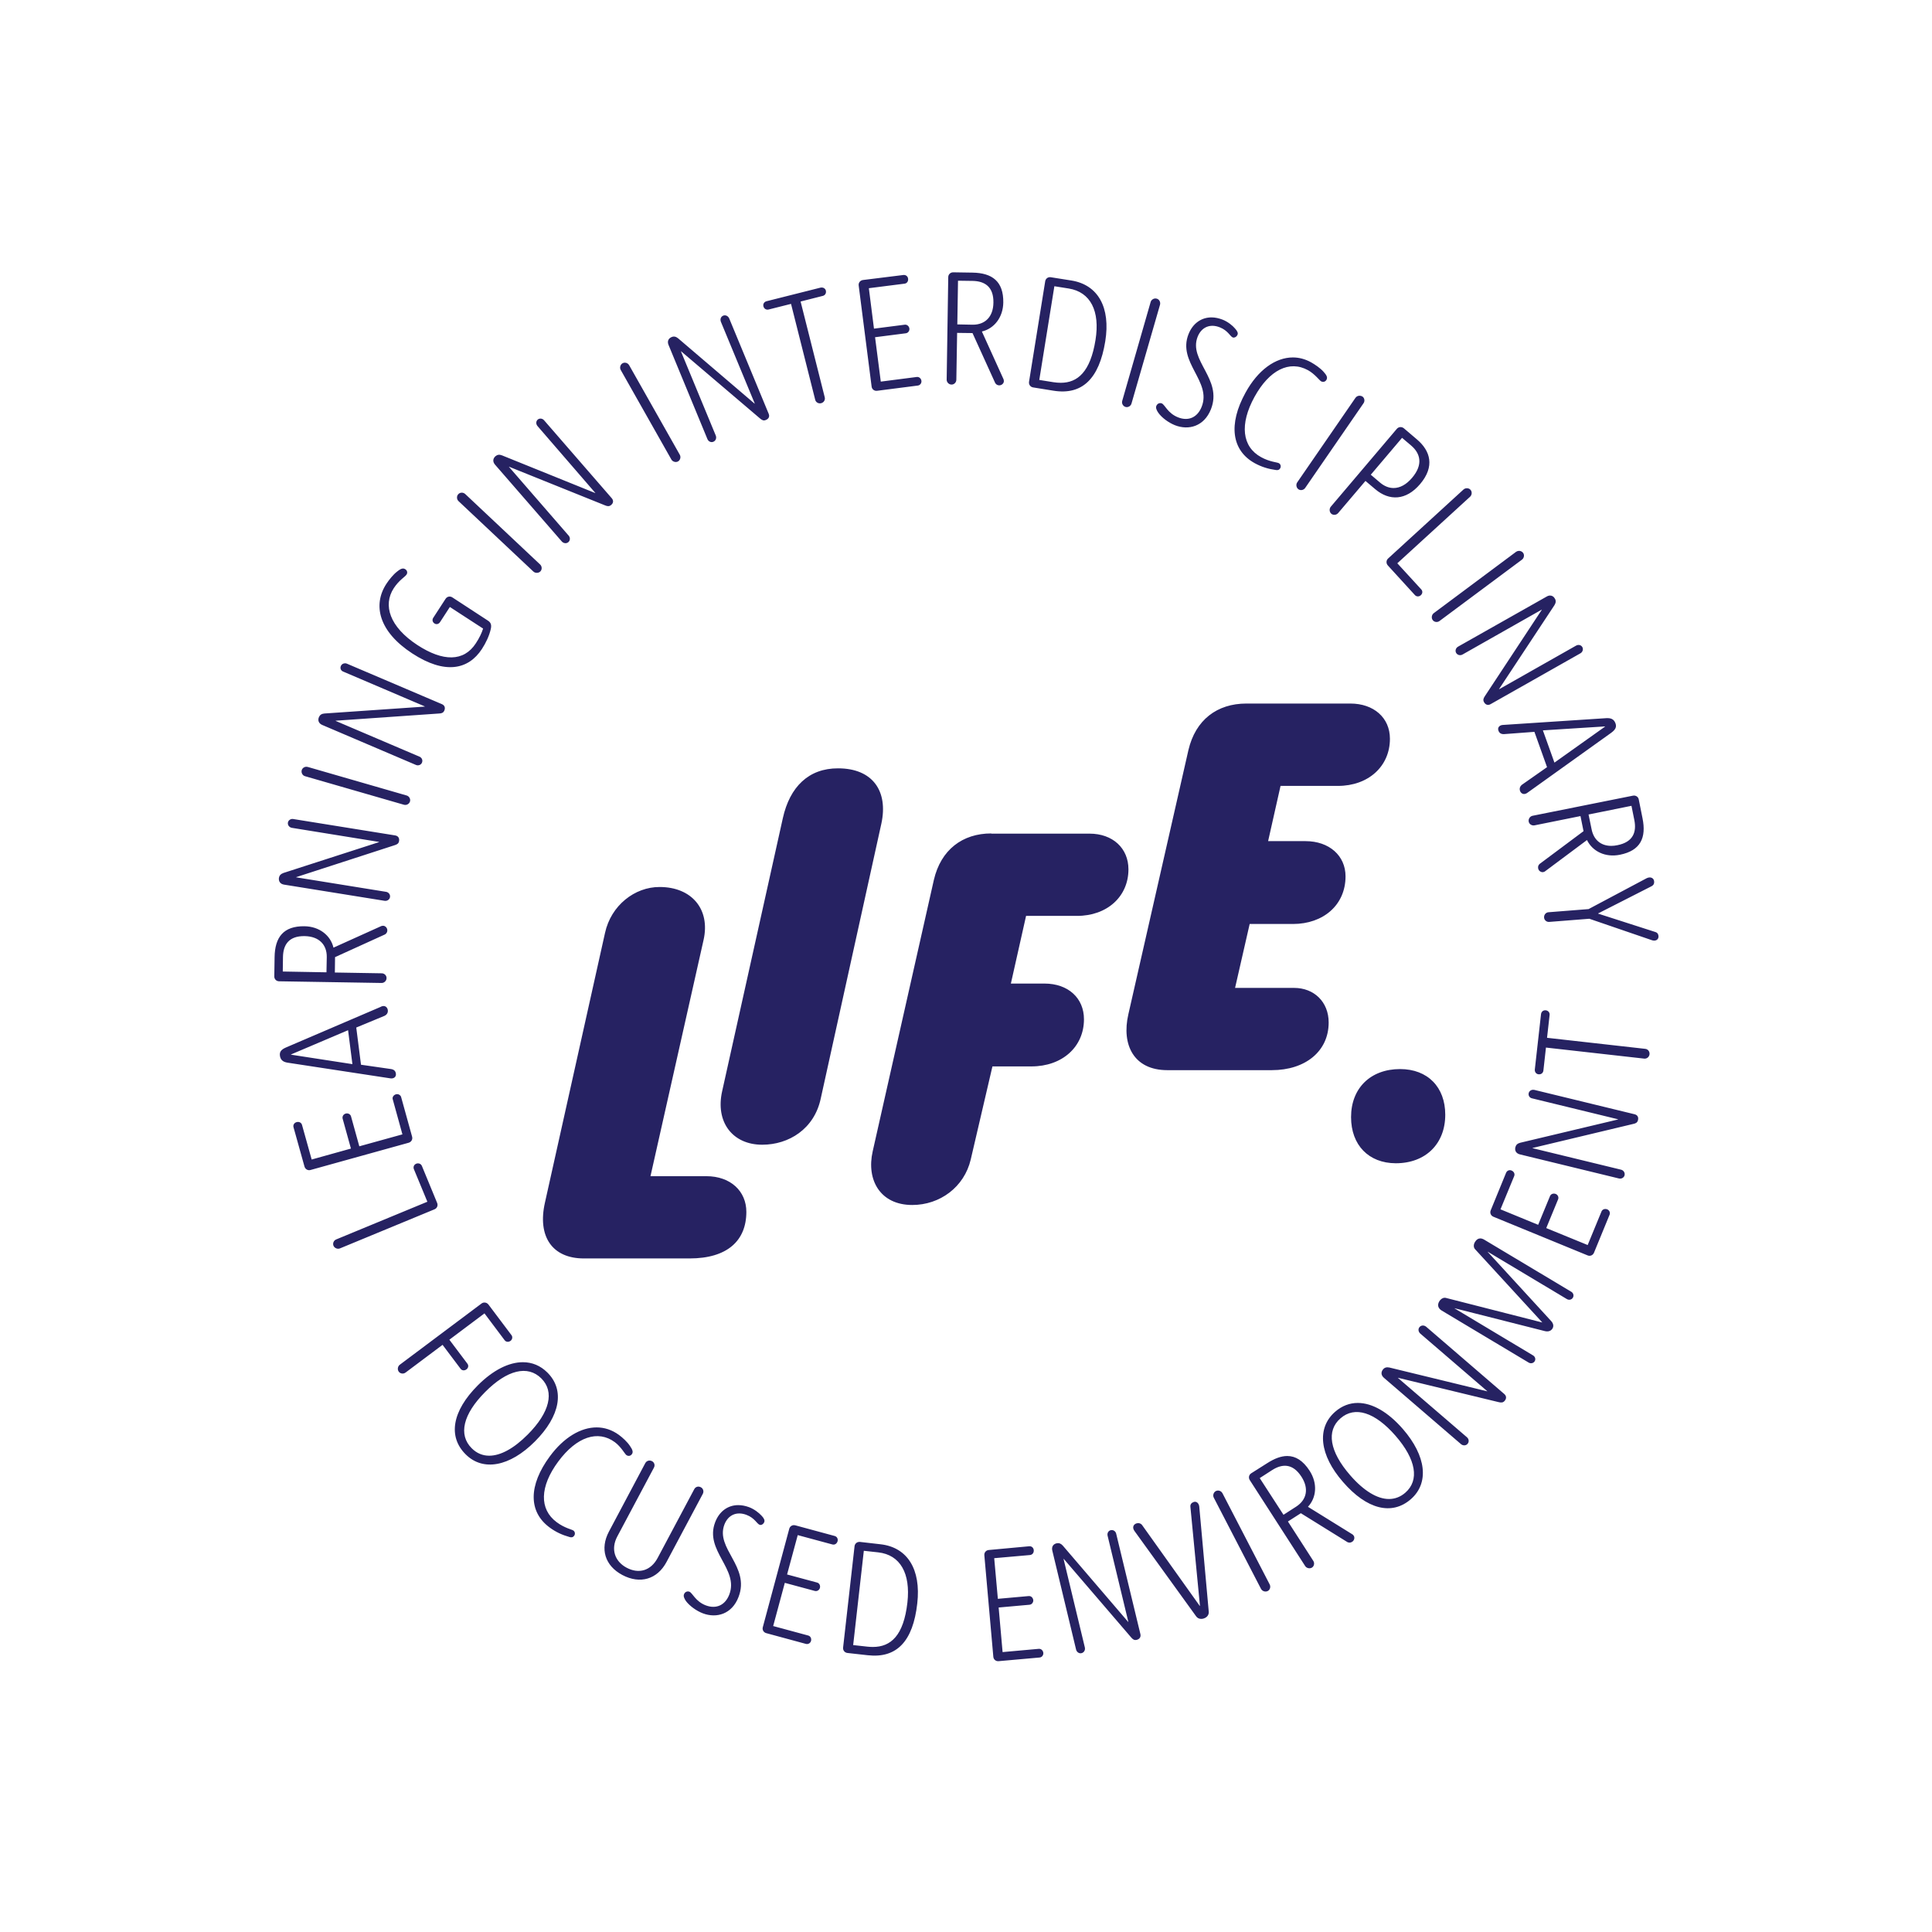 <?xml version="1.0" encoding="utf-8"?>
<!-- Generator: Adobe Illustrator 24.0.1, SVG Export Plug-In . SVG Version: 6.00 Build 0)  -->
<svg version="1.1" id="Layer_1" xmlns="http://www.w3.org/2000/svg" xmlns:xlink="http://www.w3.org/1999/xlink" x="0px" y="0px"
	 viewBox="0 0 195.88 195.88" style="enable-background:new 0 0 195.88 195.88;" xml:space="preserve">
<style type="text/css">
	.st0{fill:#262262;}
	.st1{fill:url(#SVGID_1_);}
	.st2{fill:url(#SVGID_2_);}
	.st3{fill:url(#SVGID_3_);}
	.st4{fill:#FFFFFF;}
	.st5{fill:url(#SVGID_4_);}
	.st6{fill:url(#SVGID_5_);}
	.st7{fill:url(#SVGID_6_);}
	.st8{fill:url(#SVGID_7_);}
	.st9{fill:url(#SVGID_8_);}
	.st10{fill:url(#SVGID_9_);}
	.st11{fill:url(#SVGID_10_);}
	.st12{fill:url(#SVGID_11_);}
	.st13{fill:url(#SVGID_12_);}
</style>
<path class="st0" d="M136.98,113.26c0-2.94,1.98-4.87,4.97-4.87c2.8,0,4.58,1.83,4.58,4.63c0,2.94-1.98,4.92-5.02,4.92
	C138.77,117.93,136.98,116.1,136.98,113.26 M100.5,84.5c-2.91,0-5.11,1.65-5.82,4.72l-6.2,27.51c-0.66,2.91,0.77,5.44,4.01,5.44
	c2.8,0,5.27-1.81,5.93-4.61l2.2-9.44h3.95c3.13,0,5.33-1.98,5.33-4.78c0-2.14-1.59-3.62-4.01-3.62h-3.4l1.54-6.86h5.16
	c3.08,0,5.22-1.98,5.22-4.72c0-2.14-1.59-3.62-3.95-3.62H100.5z M126.37,71.33c-2.97,0-5.16,1.65-5.88,4.72l-6.09,26.79
	c-0.71,3.08,0.55,5.66,3.95,5.66h10.6c3.4,0,5.76-1.92,5.76-4.83c0-2.09-1.48-3.51-3.51-3.51h-5.98l1.48-6.48h4.39
	c3.07,0,5.33-1.92,5.33-4.83c0-2.09-1.65-3.57-4.06-3.57h-3.79l1.26-5.6h5.82c3.08,0,5.27-1.98,5.27-4.78
	c0-2.14-1.65-3.57-4.01-3.57H126.37z M79.37,82.95l-6.15,27.67c-0.71,3.13,1.04,5.44,4.06,5.44c2.69,0,5.27-1.59,5.93-4.67
	l6.15-27.89c0.71-3.29-0.88-5.6-4.39-5.6C82,77.89,80.08,79.76,79.37,82.95 M61.34,94.59l-6.09,27.34c-0.77,3.4,0.71,5.66,3.95,5.66
	h10.71c3.84,0,5.76-1.81,5.76-4.72c0-2.09-1.59-3.62-4.06-3.62h-5.66l5.38-23.94c0.71-3.13-1.21-5.38-4.45-5.38
	C64.36,89.92,61.95,91.79,61.34,94.59 M42.21,117.98c0.05-0.02,0.11-0.03,0.17-0.03c0.17,0,0.32,0.09,0.39,0.25l1.55,3.76
	c0.11,0.26-0.01,0.55-0.27,0.65l-9.58,3.96c-0.25,0.1-0.55-0.02-0.66-0.27c-0.1-0.25,0.03-0.54,0.28-0.64l9.24-3.82l-1.37-3.31
	C41.88,118.32,41.96,118.08,42.21,117.98 M40.14,110.95c0.04-0.01,0.08-0.02,0.12-0.02c0.19,0,0.36,0.12,0.41,0.3l1.11,4.01
	c0.08,0.27-0.07,0.54-0.35,0.62l-9.94,2.76c-0.27,0.08-0.54-0.07-0.62-0.35l-1.11-3.98c-0.07-0.24,0.08-0.46,0.31-0.52
	c0.24-0.07,0.48,0.04,0.55,0.28l0.98,3.51l3.98-1.11l-0.84-3.03c-0.06-0.23,0.08-0.46,0.32-0.52c0.22-0.06,0.47,0.06,0.53,0.29
	l0.84,3.03l4.37-1.21l-0.98-3.55C39.75,111.25,39.9,111.02,40.14,110.95 M35.73,107.89l-0.44-3.44l-5.79,2.46l0,0.02L35.73,107.89z
	 M38.85,102c0.02,0,0.04,0,0.05,0c0.22,0,0.39,0.18,0.42,0.42c0.03,0.25-0.09,0.45-0.33,0.57l-2.87,1.19l0.48,3.77l3.06,0.44
	c0.33,0.06,0.45,0.23,0.48,0.48c0.04,0.31-0.22,0.52-0.57,0.46l-10.42-1.59c-0.53-0.08-0.72-0.35-0.77-0.71
	c-0.05-0.38,0.12-0.62,0.64-0.84l9.54-4.09C38.66,102.04,38.74,102.01,38.85,102 M33.1,98.58l0.03-1.54
	c0.02-1.25-0.77-2.1-2.23-2.13c-1.64-0.03-2.19,0.9-2.21,2.12l-0.02,1.47L33.1,98.58z M38.55,93.94c0.08-0.05,0.18-0.08,0.28-0.08
	c0,0,0.01,0,0.01,0c0.22,0,0.43,0.21,0.43,0.47c0,0.2-0.11,0.33-0.24,0.41l-5.06,2.3l-0.02,1.56l4.75,0.08
	c0.27,0,0.5,0.22,0.49,0.49c0,0.27-0.24,0.5-0.51,0.49L28.3,99.49c-0.28,0-0.5-0.22-0.49-0.51l0.03-1.94
	c0.03-2.01,0.89-3.16,3.03-3.13c1.51,0.02,2.65,0.93,2.94,2.17L38.55,93.94 M166.95,89.04c0.1-0.05,0.21-0.08,0.31-0.08
	c0.23,0,0.43,0.14,0.45,0.42c0.02,0.22-0.07,0.37-0.26,0.47l-5.42,2.76l0,0.02l5.82,1.87c0.24,0.08,0.29,0.28,0.3,0.41
	c0.03,0.35-0.29,0.54-0.65,0.42l-6.36-2.18l-4.07,0.32c-0.27,0.02-0.5-0.18-0.52-0.44c-0.02-0.28,0.18-0.52,0.44-0.54l4.07-0.32
	L166.95,89.04 M29.19,83.4c0.04-0.22,0.24-0.37,0.47-0.37c0.03,0,0.06,0,0.08,0.01l10.32,1.66c0.3,0.05,0.45,0.26,0.4,0.57
	c-0.04,0.25-0.19,0.34-0.44,0.42l-9.99,3.24l0,0.02l9.11,1.47c0.26,0.04,0.45,0.28,0.4,0.54c-0.04,0.25-0.29,0.41-0.55,0.37
	l-10.19-1.64c-0.38-0.06-0.57-0.33-0.52-0.69c0.04-0.23,0.18-0.39,0.45-0.49l9.7-3.13l0-0.02l-8.85-1.43
	C29.34,83.88,29.15,83.67,29.19,83.4 M161.37,84.09c0.21,1.04,0.92,1.67,1.99,1.67c0.2,0,0.41-0.02,0.63-0.07
	c1.61-0.32,1.95-1.35,1.71-2.55l-0.29-1.44l-4.35,0.88L161.37,84.09 M165.56,80.67c0.04-0.01,0.07-0.01,0.11-0.01
	c0.23,0,0.44,0.16,0.48,0.4l0.38,1.9c0.4,1.97-0.19,3.28-2.29,3.7c-1.48,0.3-2.78-0.34-3.34-1.49l-4.17,3.11
	c-0.07,0.07-0.16,0.12-0.26,0.14c-0.21,0.04-0.47-0.11-0.52-0.37c-0.04-0.2,0.03-0.35,0.15-0.46l4.45-3.32l-0.31-1.53l-4.66,0.94
	c-0.26,0.05-0.54-0.11-0.59-0.38c-0.05-0.26,0.13-0.54,0.39-0.59L165.56,80.67 M30.59,78.09c0.06-0.21,0.26-0.35,0.48-0.35
	c0.05,0,0.09,0.01,0.14,0.02l10.01,2.89c0.26,0.07,0.42,0.35,0.35,0.6c-0.07,0.26-0.36,0.42-0.62,0.34l-10.01-2.89
	C30.68,78.64,30.52,78.35,30.59,78.09 M157.6,77.32l5.13-3.65l-0.01-0.02l-6.29,0.4L157.6,77.32z M162.89,72.81c0.04,0,0.07,0,0.1,0
	c0.47,0,0.68,0.21,0.8,0.53c0.13,0.36,0.01,0.63-0.44,0.96l-8.44,6.04c-0.07,0.06-0.14,0.1-0.25,0.14c-0.24,0.08-0.47-0.06-0.55-0.3
	c-0.08-0.24,0-0.46,0.2-0.62l2.54-1.78l-1.28-3.58l-3.08,0.23c-0.33,0.01-0.49-0.13-0.57-0.36c-0.11-0.3,0.1-0.55,0.45-0.57
	L162.89,72.81 M34.56,67.52c0.07-0.17,0.24-0.27,0.42-0.27c0.07,0,0.14,0.01,0.2,0.04l9.62,4.1c0.28,0.12,0.37,0.36,0.25,0.65
	c-0.1,0.23-0.27,0.29-0.53,0.3l-10.48,0.73l-0.01,0.02l8.49,3.62c0.25,0.1,0.37,0.37,0.26,0.62c-0.1,0.23-0.38,0.33-0.62,0.22
	l-9.49-4.05c-0.35-0.15-0.48-0.46-0.33-0.8c0.09-0.21,0.27-0.34,0.55-0.36l10.17-0.7l0.01-0.02l-8.25-3.52
	C34.58,68.02,34.45,67.77,34.56,67.52 M156.82,60.48c0.12-0.07,0.23-0.1,0.34-0.1c0.2,0,0.38,0.11,0.49,0.32
	c0.12,0.2,0.1,0.42-0.05,0.66l-5.62,8.51l0.01,0.01l7.8-4.42c0.23-0.13,0.51-0.08,0.64,0.15c0.12,0.22,0.03,0.5-0.2,0.63l-9.1,5.15
	c-0.26,0.15-0.51,0.08-0.67-0.2c-0.12-0.22-0.06-0.39,0.08-0.6l5.78-8.77l-0.01-0.01l-8.03,4.55c-0.23,0.13-0.52,0.06-0.65-0.17
	c-0.12-0.22-0.03-0.5,0.2-0.63L156.82,60.48 M40.26,57.95c0.26-0.21,0.44-0.31,0.6-0.31c0.08,0,0.15,0.02,0.23,0.07
	c0.2,0.13,0.25,0.36,0.13,0.54c-0.15,0.24-0.75,0.55-1.3,1.39c-1.11,1.71-0.43,3.91,2.4,5.76c2.59,1.69,4.7,1.7,5.92-0.17
	c0.37-0.56,0.61-1.08,0.74-1.5l-3.37-2.19l-1,1.54c-0.14,0.21-0.38,0.25-0.56,0.13c-0.2-0.13-0.26-0.37-0.12-0.58l1.24-1.91
	c0.16-0.25,0.45-0.3,0.68-0.16l3.6,2.35c0.27,0.17,0.42,0.39,0.31,0.86c-0.15,0.68-0.49,1.4-0.9,2.03c-1.37,2.1-3.75,2.61-7.06,0.45
	c-3.39-2.21-4.03-4.9-2.63-7.05C39.45,58.77,39.87,58.25,40.26,57.95 M153.72,55.94c0.09-0.06,0.19-0.09,0.29-0.09
	c0.16,0,0.31,0.07,0.41,0.2c0.16,0.21,0.1,0.53-0.11,0.69l-8.36,6.22c-0.21,0.16-0.53,0.13-0.69-0.09c-0.16-0.21-0.11-0.54,0.1-0.7
	L153.72,55.94 M46.47,50.1c0.09-0.1,0.22-0.15,0.35-0.15c0.13,0,0.25,0.05,0.35,0.14l7.59,7.14c0.19,0.18,0.22,0.5,0.03,0.7
	c-0.18,0.19-0.51,0.2-0.71,0.02l-7.59-7.14C46.29,50.62,46.28,50.29,46.47,50.1 M148.38,49.63c0.09-0.08,0.21-0.13,0.34-0.13
	c0.14,0,0.28,0.05,0.37,0.16c0.18,0.2,0.15,0.52-0.04,0.7l-7.38,6.75l2.42,2.64c0.16,0.17,0.16,0.42-0.04,0.6
	c-0.17,0.16-0.44,0.16-0.6-0.02l-2.74-3c-0.19-0.21-0.18-0.52,0.03-0.71L148.38,49.63 M139.92,48.93c0.43,0.36,0.89,0.55,1.37,0.55
	c0.64,0,1.29-0.34,1.88-1.04c1.13-1.33,0.85-2.46-0.1-3.27l-0.92-0.78l-3.17,3.74L139.92,48.93 M141.62,43.48
	c0.1-0.12,0.24-0.18,0.38-0.18c0.11,0,0.23,0.04,0.33,0.12l1.34,1.14c1.35,1.15,1.83,2.73,0.31,4.52c-1.42,1.67-3.12,1.74-4.57,0.5
	l-0.97-0.82l-2.77,3.26c-0.17,0.2-0.49,0.24-0.69,0.07c-0.2-0.17-0.23-0.5-0.06-0.71L141.62,43.48 M54.52,42.54
	c0.08-0.07,0.18-0.1,0.28-0.1c0.14,0,0.27,0.06,0.37,0.18l6.85,7.89c0.2,0.23,0.18,0.49-0.06,0.69c-0.19,0.16-0.37,0.14-0.61,0.04
	l-9.74-3.92l-0.01,0.01l6.05,6.97c0.18,0.2,0.17,0.5-0.03,0.67c-0.19,0.16-0.48,0.13-0.66-0.07l-6.77-7.79
	c-0.25-0.29-0.23-0.62,0.05-0.86c0.18-0.15,0.39-0.19,0.66-0.08l9.45,3.82l0.01-0.01L54.5,43.2C54.33,43,54.32,42.72,54.52,42.54
	 M137.43,40.33c0.1-0.14,0.26-0.21,0.42-0.21c0.1,0,0.19,0.03,0.28,0.08c0.22,0.15,0.27,0.47,0.11,0.69l-5.91,8.58
	c-0.15,0.22-0.46,0.29-0.68,0.14c-0.22-0.15-0.28-0.48-0.13-0.7L137.43,40.33 M63.12,36.83c0.07-0.04,0.15-0.06,0.23-0.06
	c0.18,0,0.35,0.1,0.44,0.26l5.13,9.07c0.13,0.23,0.06,0.54-0.17,0.68c-0.23,0.13-0.55,0.04-0.68-0.19l-5.13-9.07
	C62.8,37.28,62.89,36.96,63.12,36.83 M126.28,39.81c1.26-2.3,3.04-3.57,4.8-3.57c0.62,0,1.24,0.16,1.84,0.49
	c0.41,0.23,0.94,0.59,1.27,0.96c0.32,0.35,0.43,0.58,0.3,0.81c-0.11,0.21-0.34,0.27-0.55,0.16c-0.16-0.09-0.64-0.75-1.33-1.13
	c-1.88-1.03-3.92-0.02-5.42,2.71c-1.52,2.77-1.27,5.05,0.67,6.11c0.89,0.49,1.63,0.51,1.8,0.61c0.18,0.1,0.24,0.32,0.14,0.51
	c-0.1,0.18-0.26,0.22-0.46,0.18c-0.74-0.1-1.43-0.31-2.11-0.68C124.87,45.68,124.51,43.02,126.28,39.81 M120.5,33.88
	c0.43-1.09,1.3-1.7,2.33-1.7c0.36,0,0.74,0.08,1.13,0.23c0.53,0.21,1.01,0.6,1.26,0.9c0.24,0.26,0.32,0.47,0.25,0.62
	c-0.09,0.23-0.32,0.34-0.49,0.28c-0.26-0.11-0.49-0.7-1.3-1.02c-1-0.4-1.86-0.02-2.25,0.94c-0.97,2.44,2.56,4.29,1.34,7.37
	c-0.69,1.73-2.26,2.16-3.65,1.61c-0.65-0.26-1.33-0.76-1.69-1.27c-0.18-0.27-0.27-0.5-0.19-0.69c0.09-0.22,0.32-0.34,0.55-0.25
	c0.31,0.12,0.59,0.99,1.64,1.41c1.07,0.43,1.98,0,2.4-1.06C122.87,38.66,119.36,36.76,120.5,33.88 M73.33,32
	c0.05-0.02,0.11-0.03,0.16-0.03c0.18,0,0.36,0.12,0.44,0.31l4,9.66c0.12,0.28,0.02,0.52-0.28,0.64c-0.23,0.1-0.39,0.02-0.59-0.15
	l-8-6.81l-0.02,0.01l3.53,8.53c0.1,0.25,0,0.53-0.25,0.63c-0.23,0.1-0.5-0.03-0.6-0.28l-3.94-9.54c-0.15-0.36-0.02-0.66,0.32-0.8
	c0.22-0.09,0.43-0.05,0.65,0.13l7.75,6.62l0.02-0.01l-3.43-8.28C72.99,32.37,73.08,32.1,73.33,32 M116.66,30.62
	c0.06-0.21,0.27-0.36,0.49-0.36c0.04,0,0.09,0.01,0.13,0.02c0.26,0.07,0.4,0.36,0.33,0.62l-2.89,10.01
	c-0.07,0.26-0.35,0.42-0.6,0.35c-0.26-0.07-0.42-0.36-0.34-0.62L116.66,30.62 M83.2,29.16c0.04-0.01,0.08-0.01,0.12-0.01
	c0.19,0,0.36,0.12,0.41,0.31c0.06,0.26-0.07,0.48-0.31,0.54l-2.25,0.57l2.45,9.72c0.06,0.26-0.09,0.52-0.37,0.59
	c-0.26,0.07-0.54-0.09-0.6-0.35l-2.45-9.72l-2.27,0.57c-0.24,0.06-0.47-0.07-0.53-0.33c-0.06-0.23,0.08-0.45,0.32-0.51L83.2,29.16
	 M106.8,38.75c0.26,0.04,0.51,0.06,0.75,0.06c1.71,0,3-1.11,3.52-4.34c0.47-2.92-0.49-4.86-2.72-5.22l-1.45-0.23l-1.53,9.5
	L106.8,38.75 M105.97,28.52c0.04-0.25,0.24-0.42,0.49-0.42c0.03,0,0.06,0,0.09,0.01l2.08,0.33c2.71,0.44,3.98,2.74,3.43,6.16
	c-0.62,3.83-2.36,5.48-5.26,5.01l-2.05-0.33c-0.28-0.04-0.46-0.29-0.42-0.57L105.97,28.52 M91.6,27.88c0.02,0,0.04,0,0.06,0
	c0.22,0,0.39,0.17,0.41,0.38c0.03,0.25-0.11,0.47-0.36,0.5l-3.62,0.46l0.52,4.1l3.12-0.4c0.23-0.03,0.44,0.15,0.47,0.39
	c0.03,0.23-0.13,0.45-0.36,0.48l-3.12,0.4l0.58,4.5l3.65-0.47c0.23-0.03,0.44,0.15,0.47,0.39c0.03,0.23-0.13,0.45-0.36,0.48
	l-4.13,0.53c-0.28,0.04-0.53-0.15-0.56-0.43l-1.31-10.24c-0.04-0.28,0.15-0.52,0.43-0.56L91.6,27.88 M98.59,32.92
	c0.02,0,0.03,0,0.05,0c1.23,0,2.06-0.79,2.08-2.23c0.03-1.64-0.9-2.19-2.12-2.21l-1.47-0.02l-0.07,4.43L98.59,32.92 M96.14,28.1
	c0-0.28,0.22-0.49,0.5-0.49c0,0,0.01,0,0.01,0l1.94,0.03c2.01,0.03,3.16,0.89,3.13,3.03c-0.02,1.51-0.93,2.65-2.17,2.94l2.15,4.74
	c0.05,0.08,0.08,0.19,0.08,0.29c0,0.22-0.21,0.43-0.47,0.43c-0.2,0-0.33-0.11-0.41-0.24l-2.3-5.06l-1.56-0.02l-0.08,4.75
	c0,0.27-0.23,0.5-0.49,0.49c-0.27,0-0.5-0.24-0.49-0.51L96.14,28.1 M104.36,156.77c0.01,0,0.03,0,0.04,0c0.23,0,0.39,0.18,0.41,0.4
	c0.02,0.25-0.13,0.46-0.38,0.49l-3.63,0.32l0.37,4.12l3.13-0.28c0.23-0.02,0.43,0.16,0.46,0.41c0.02,0.23-0.15,0.45-0.38,0.47
	l-3.13,0.28l0.4,4.52l3.67-0.33c0.23-0.02,0.43,0.16,0.46,0.41c0.02,0.23-0.14,0.45-0.38,0.47l-4.15,0.37
	c-0.28,0.03-0.52-0.17-0.54-0.45l-0.91-10.28c-0.03-0.28,0.17-0.52,0.45-0.54L104.36,156.77 M87.95,166.95
	c0.19,0.02,0.37,0.03,0.55,0.03c1.81,0,3.12-1.14,3.5-4.51c0.33-2.94-0.72-4.83-2.96-5.08l-1.46-0.16l-1.08,9.56L87.95,166.95
	 M86.64,156.77c0.03-0.26,0.24-0.44,0.49-0.44c0.02,0,0.04,0,0.06,0l2.09,0.24c2.73,0.31,4.11,2.55,3.72,5.99
	c-0.43,3.86-2.09,5.59-5.02,5.26l-2.06-0.23c-0.28-0.03-0.47-0.27-0.44-0.55L86.64,156.77 M112.62,155.14
	c0.03-0.01,0.07-0.01,0.1-0.01c0.21,0,0.4,0.15,0.45,0.38l2.45,10.16c0.07,0.29-0.07,0.51-0.37,0.59c-0.24,0.06-0.39-0.04-0.56-0.24
	l-6.84-7.97l-0.02,0l2.16,8.98c0.06,0.26-0.08,0.52-0.34,0.58c-0.24,0.06-0.49-0.11-0.55-0.37l-2.41-10.03
	c-0.09-0.37,0.08-0.66,0.44-0.74c0.23-0.05,0.43,0.02,0.62,0.23l6.63,7.74l0.02,0l-2.1-8.72
	C112.23,155.46,112.36,155.2,112.62,155.14 M80.02,155c0.06-0.23,0.26-0.37,0.48-0.37c0.05,0,0.09,0.01,0.14,0.02l3.99,1.08
	c0.24,0.07,0.35,0.3,0.29,0.53c-0.07,0.24-0.28,0.39-0.52,0.33l-3.52-0.95l-1.08,3.99l3.04,0.82c0.23,0.06,0.35,0.3,0.29,0.54
	c-0.06,0.23-0.29,0.37-0.52,0.31l-3.04-0.82l-1.18,4.38l3.55,0.96c0.23,0.06,0.35,0.3,0.29,0.54c-0.06,0.23-0.29,0.37-0.52,0.31
	l-4.02-1.09c-0.27-0.07-0.43-0.34-0.35-0.61L80.02,155 M72.51,154.33c0.42-1.11,1.3-1.73,2.34-1.73c0.35,0,0.72,0.07,1.1,0.21
	c0.53,0.2,1.01,0.58,1.28,0.88c0.24,0.25,0.32,0.46,0.26,0.62c-0.09,0.23-0.31,0.35-0.48,0.28c-0.27-0.1-0.5-0.69-1.32-1
	c-1-0.38-1.86,0-2.24,0.97c-0.94,2.45,2.62,4.26,1.43,7.35c-0.66,1.74-2.23,2.19-3.62,1.66c-0.66-0.25-1.34-0.75-1.71-1.24
	c-0.18-0.27-0.28-0.5-0.2-0.69c0.08-0.22,0.31-0.35,0.55-0.26c0.31,0.12,0.61,0.98,1.65,1.38c1.08,0.41,1.98-0.03,2.39-1.09
	C74.94,159.07,71.4,157.22,72.51,154.33 M121.01,152.29c0.05-0.02,0.1-0.03,0.15-0.03c0.23,0,0.4,0.22,0.43,0.49l0.96,10.64
	c0.03,0.27-0.11,0.56-0.47,0.69c-0.23,0.09-0.59,0.1-0.81-0.21l-6.25-8.65c-0.26-0.37-0.09-0.66,0.18-0.76
	c0.19-0.07,0.45-0.04,0.6,0.17l5.84,8.19l0.02-0.01l-0.97-10.06C120.67,152.52,120.81,152.36,121.01,152.29 M123.28,151.17
	c0.07-0.03,0.14-0.05,0.21-0.05c0.18,0,0.36,0.1,0.45,0.27l4.79,9.25c0.12,0.24,0.04,0.55-0.2,0.67c-0.24,0.12-0.55,0.02-0.68-0.22
	l-4.79-9.25C122.94,151.6,123.04,151.29,123.28,151.17 M65.43,148.33c0.09-0.16,0.25-0.25,0.43-0.25c0.08,0,0.16,0.02,0.24,0.06
	c0.25,0.13,0.33,0.42,0.2,0.66l-3.71,6.97c-0.68,1.27-0.28,2.52,0.93,3.17c1.25,0.67,2.47,0.31,3.16-0.99l3.71-6.97
	c0.13-0.24,0.4-0.33,0.67-0.19c0.24,0.13,0.32,0.42,0.2,0.66l-3.68,6.91c-0.94,1.77-2.69,2.28-4.49,1.32
	c-1.76-0.94-2.28-2.65-1.35-4.4L65.43,148.33 M130.13,153.58l1.29-0.83c1.05-0.68,1.32-1.81,0.53-3.03
	c-0.89-1.38-1.97-1.32-2.99-0.66l-1.24,0.8L130.13,153.58z M128.49,148.34c0.72-0.46,1.39-0.72,2.02-0.72c0.84,0,1.6,0.46,2.27,1.5
	c0.82,1.27,0.7,2.72-0.17,3.65l4.42,2.74c0.09,0.04,0.17,0.11,0.22,0.19c0.12,0.18,0.07,0.47-0.16,0.62
	c-0.17,0.11-0.33,0.1-0.48,0.03l-4.72-2.93l-1.31,0.84l2.57,3.99c0.15,0.22,0.09,0.54-0.13,0.68c-0.22,0.14-0.55,0.07-0.69-0.15
	l-5.62-8.72c-0.15-0.24-0.09-0.54,0.15-0.69L128.49,148.34 M55.75,147.65c1.41-1.91,3.13-2.93,4.74-2.93c0.79,0,1.56,0.25,2.26,0.76
	c0.38,0.28,0.85,0.71,1.12,1.12c0.27,0.39,0.35,0.63,0.19,0.84c-0.14,0.19-0.37,0.22-0.56,0.08c-0.15-0.11-0.53-0.83-1.16-1.3
	c-1.72-1.27-3.88-0.55-5.74,1.96c-1.88,2.54-1.94,4.83-0.16,6.15c0.82,0.61,1.54,0.73,1.7,0.85c0.16,0.12,0.2,0.35,0.07,0.53
	c-0.12,0.16-0.28,0.19-0.48,0.12c-0.72-0.2-1.38-0.5-2-0.96C53.56,153.28,53.57,150.6,55.75,147.65 M136.89,149.57
	c1.38,1.59,2.75,2.41,3.93,2.41c0.6,0,1.17-0.21,1.66-0.64c1.45-1.26,1.1-3.37-0.99-5.77c-2.09-2.4-4.13-3.04-5.58-1.77
	C134.45,145.06,134.8,147.17,136.89,149.57 M135.37,143.13c0.69-0.6,1.47-0.89,2.29-0.89c1.45,0,3.06,0.9,4.58,2.65
	c2.37,2.73,2.68,5.47,0.8,7.11c-1.92,1.67-4.46,1.04-6.87-1.74C133.78,147.53,133.47,144.78,135.37,143.13 M47.83,146.84
	c0.5,0.5,1.1,0.75,1.77,0.75c1.15,0,2.5-0.73,3.91-2.15c2.24-2.25,2.73-4.34,1.37-5.69c-1.38-1.37-3.46-0.87-5.7,1.39
	C46.94,143.39,46.45,145.47,47.83,146.84 M48.44,140.46c1.55-1.55,3.15-2.35,4.57-2.35c0.93,0,1.78,0.34,2.49,1.05
	c1.78,1.77,1.3,4.41-1.26,6.98c-2.55,2.56-5.27,3.07-7.03,1.31C45.4,145.65,45.84,143.07,48.44,140.46 M143.93,134.54
	c0.09-0.1,0.21-0.15,0.33-0.15c0.11,0,0.23,0.04,0.33,0.12l7.92,6.82c0.23,0.2,0.25,0.46,0.04,0.7c-0.16,0.19-0.34,0.19-0.6,0.13
	l-10.21-2.47l-0.01,0.01l7,6.02c0.2,0.17,0.24,0.47,0.06,0.67c-0.16,0.19-0.46,0.2-0.66,0.03l-7.82-6.73
	c-0.29-0.25-0.32-0.58-0.08-0.86c0.15-0.18,0.36-0.24,0.64-0.18l9.91,2.41l0.01-0.01l-6.8-5.85
	C143.8,135.02,143.75,134.74,143.93,134.54 M48.82,132.16c0.09-0.07,0.2-0.1,0.3-0.1c0.15,0,0.3,0.07,0.4,0.2l2.34,3.11
	c0.13,0.17,0.09,0.43-0.09,0.57c-0.21,0.16-0.47,0.12-0.6-0.05l-2.05-2.73l-3.56,2.67l1.83,2.43c0.14,0.19,0.1,0.43-0.1,0.58
	c-0.19,0.14-0.45,0.13-0.59-0.06l-1.83-2.43l-3.75,2.81c-0.21,0.16-0.53,0.13-0.69-0.09c-0.16-0.21-0.11-0.54,0.1-0.7L48.82,132.16
	 M149.55,125.91c0.14-0.23,0.32-0.35,0.53-0.35c0.12,0,0.25,0.04,0.39,0.12l8.84,5.29c0.22,0.13,0.28,0.4,0.16,0.6
	c-0.13,0.21-0.39,0.27-0.61,0.14l-8.02-4.8l-0.01,0.01l6.43,7.01c0.25,0.27,0.28,0.54,0.14,0.77c-0.15,0.24-0.42,0.34-0.76,0.26
	l-9.16-2.32l-0.01,0.01l7.96,4.77c0.22,0.13,0.29,0.39,0.17,0.59c-0.12,0.2-0.39,0.27-0.61,0.14l-8.81-5.27
	c-0.37-0.22-0.48-0.56-0.26-0.93c0.16-0.27,0.43-0.42,0.67-0.36l9.76,2.49l0.01-0.01l-6.82-7.43
	C149.39,126.46,149.38,126.18,149.55,125.91 M152.7,118.9c0.07-0.17,0.22-0.26,0.38-0.26c0.06,0,0.12,0.01,0.18,0.04
	c0.23,0.1,0.35,0.33,0.26,0.56l-1.39,3.37l3.82,1.57l1.2-2.91c0.09-0.22,0.34-0.31,0.58-0.22c0.22,0.09,0.33,0.34,0.24,0.55
	l-1.2,2.91l4.2,1.72l1.4-3.4c0.09-0.22,0.34-0.31,0.58-0.22c0.22,0.09,0.33,0.34,0.24,0.55l-1.58,3.85
	c-0.11,0.26-0.39,0.38-0.65,0.27l-9.55-3.92c-0.26-0.11-0.38-0.39-0.27-0.65L152.7,118.9 M154.99,110.83
	c0.05-0.21,0.24-0.34,0.45-0.34c0.04,0,0.08,0.01,0.12,0.01l10.16,2.47c0.29,0.07,0.43,0.29,0.35,0.6
	c-0.06,0.24-0.22,0.33-0.47,0.38l-10.22,2.44l0,0.02l8.97,2.18c0.26,0.06,0.42,0.31,0.36,0.57c-0.06,0.24-0.32,0.39-0.58,0.32
	l-10.03-2.44c-0.37-0.09-0.55-0.37-0.46-0.73c0.06-0.23,0.21-0.38,0.49-0.45l9.92-2.36l0-0.02l-8.71-2.12
	C155.1,111.32,154.93,111.09,154.99,110.83 M156.24,102.82c0.03-0.23,0.2-0.39,0.42-0.39c0.02,0,0.03,0,0.05,0
	c0.26,0.03,0.43,0.23,0.4,0.48l-0.26,2.31l9.96,1.12c0.27,0.03,0.46,0.27,0.43,0.55c-0.03,0.27-0.27,0.47-0.54,0.44l-9.96-1.12
	l-0.26,2.33c-0.03,0.25-0.23,0.41-0.5,0.38c-0.23-0.03-0.39-0.23-0.37-0.48L156.24,102.82"/>
</svg>
